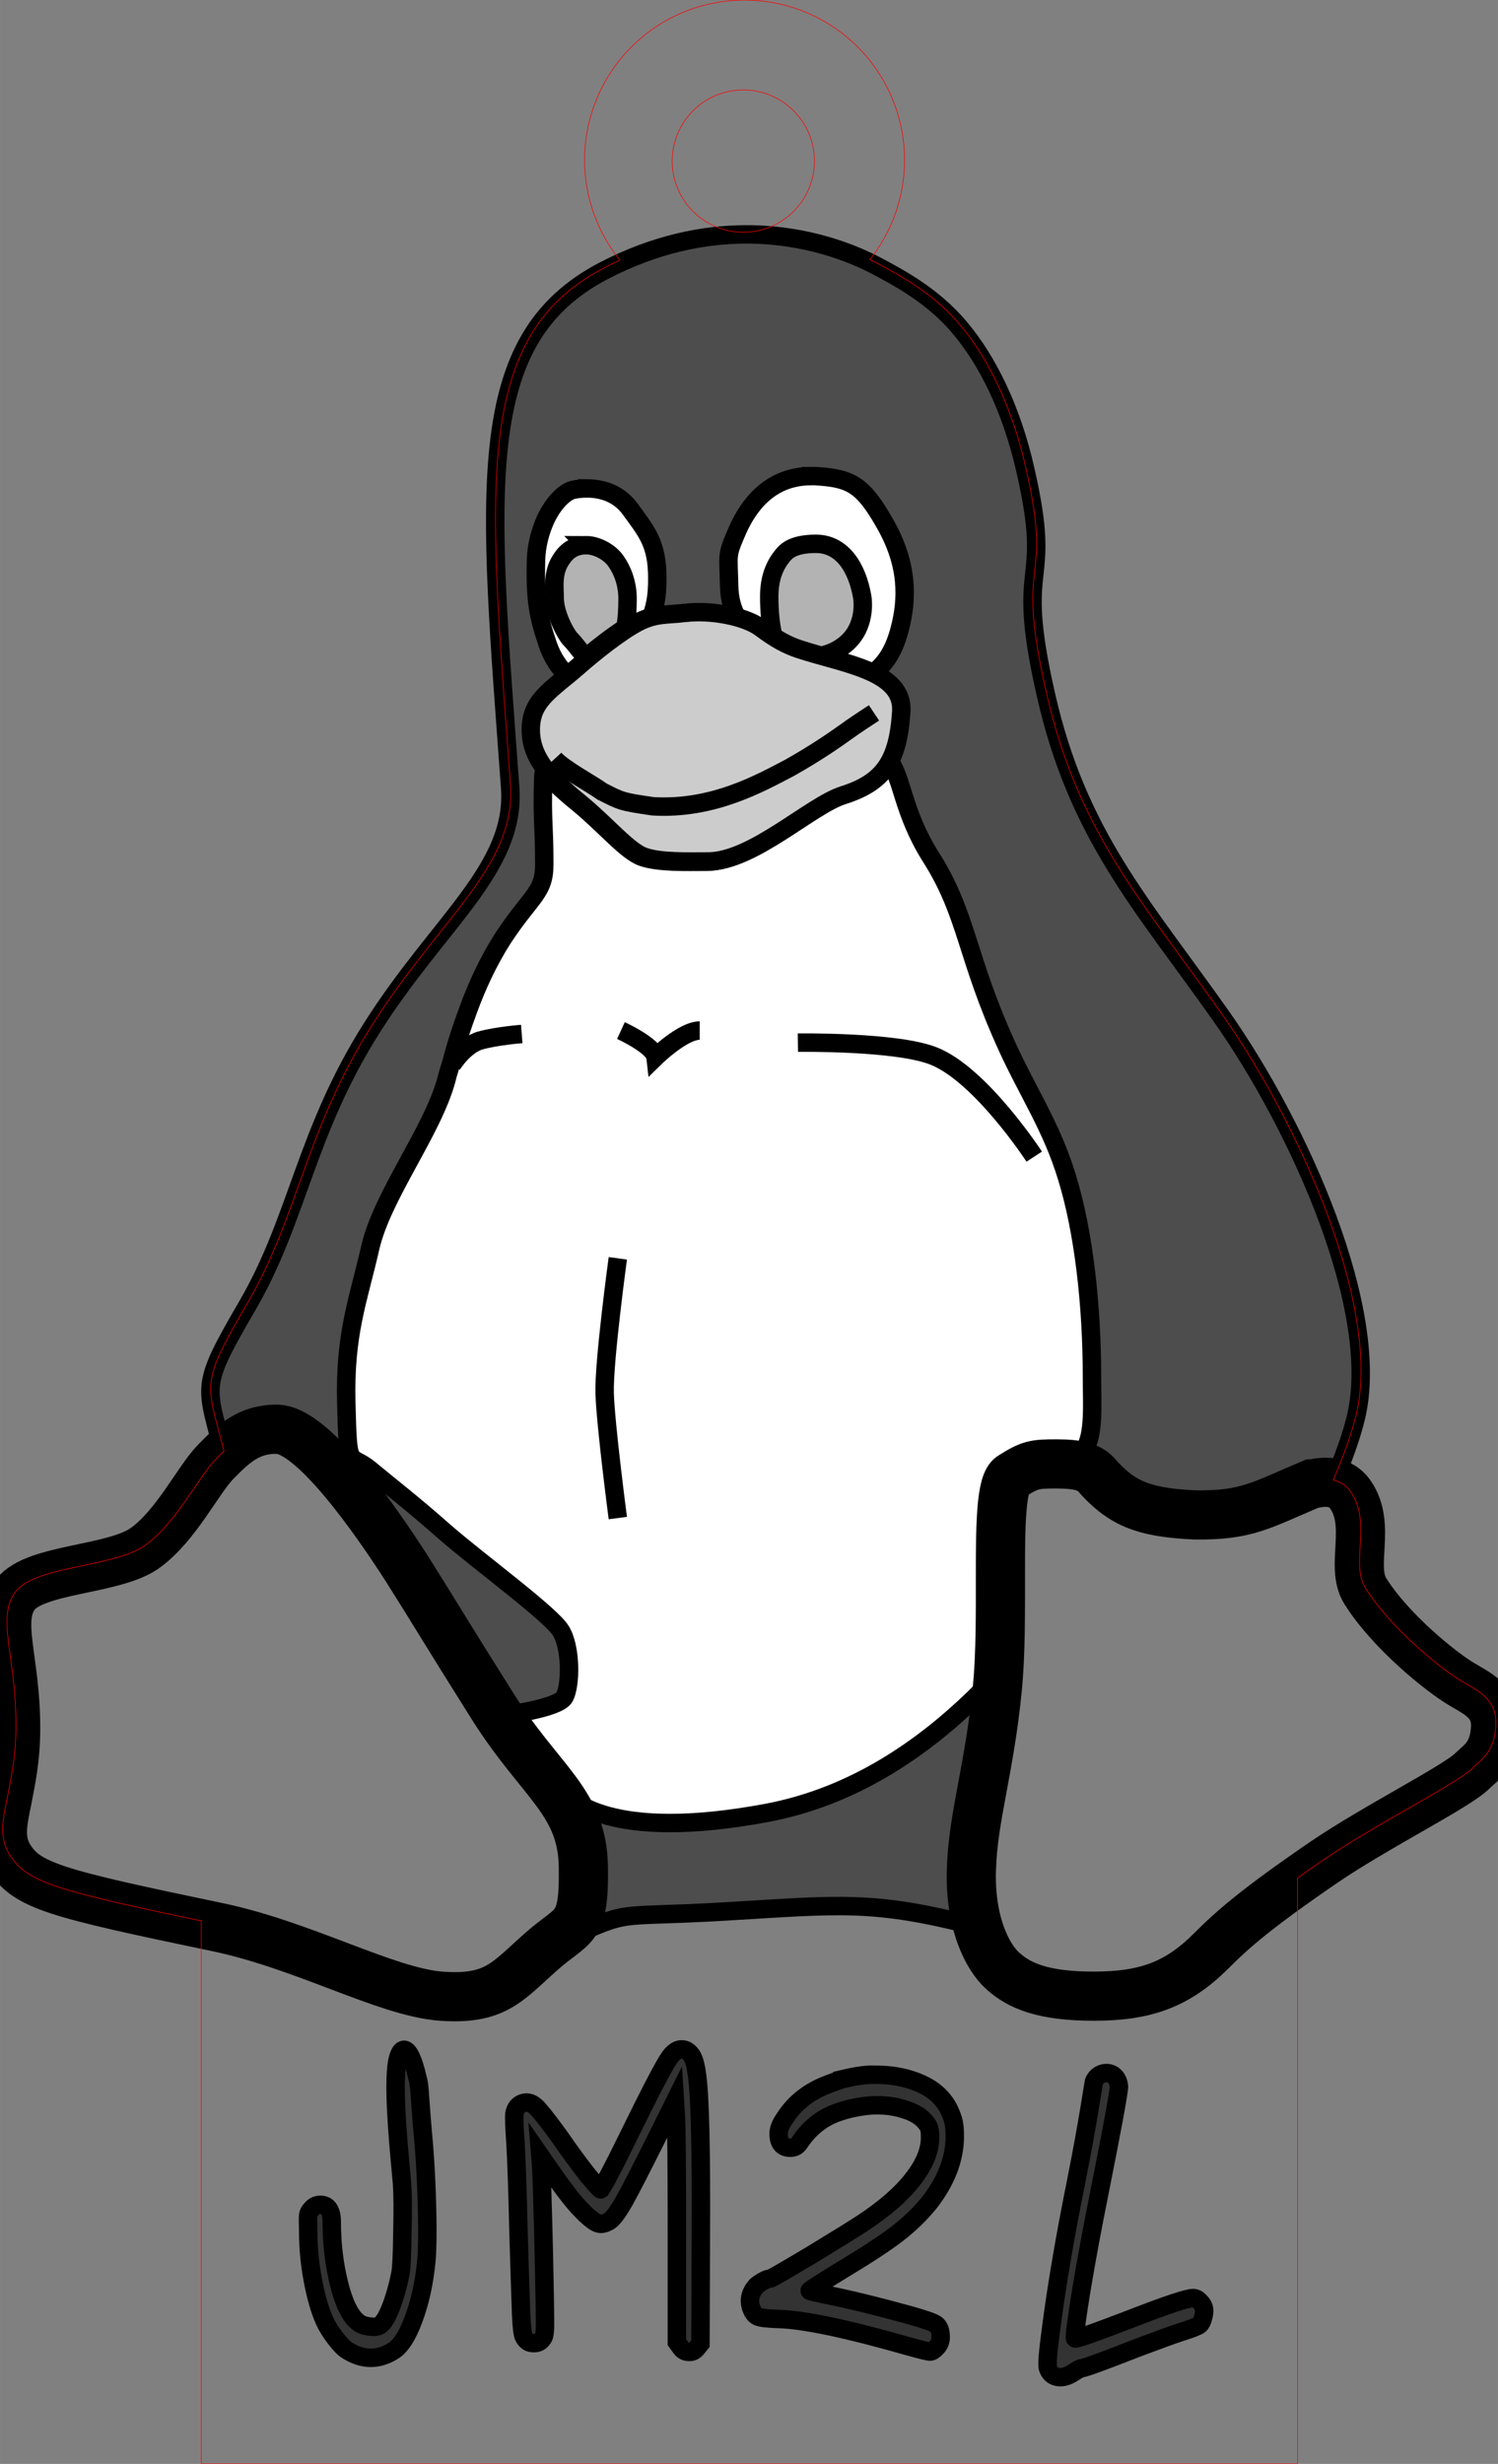 <?xml version="1.0" encoding="UTF-8" standalone="no"?>
<!-- Created with Inkscape (http://www.inkscape.org/) -->

<svg
   xmlns:dc="http://purl.org/dc/elements/1.1/"
   xmlns:cc="http://creativecommons.org/ns#"
   xmlns:rdf="http://www.w3.org/1999/02/22-rdf-syntax-ns#"
   xmlns:svg="http://www.w3.org/2000/svg"
   xmlns="http://www.w3.org/2000/svg"
   xmlns:sodipodi="http://sodipodi.sourceforge.net/DTD/sodipodi-0.dtd"
   xmlns:inkscape="http://www.inkscape.org/namespaces/inkscape"
   width="24.383mm"
   height="40.094mm"
   viewBox="0 0 86.395 142.066"
   id="svg2"
   version="1.1"
   inkscape:version="0.91 r13725"
   sodipodi:docname="tux.svg">
  <rect x="0" y="0" width="86.395" height="142.066" fill="#808080" stroke="none"/>
  <defs
     id="defs4">
    <linearGradient
       id="al"
       x1="129.342"
       gradientUnits="userSpaceOnUse"
       x2="195.598"
       gradientTransform="matrix(1,0,0,-1,8.4,368.3)"
       y1="259.305"
       y2="259.305">
      <stop
         stop-color="#FAC700"
         offset="0"
         id="stop6540" />
      <stop
         stop-color="#F7C400"
         offset=".415"
         id="stop6542" />
      <stop
         stop-color="#F7C400"
         offset="1"
         id="stop6544" />
    </linearGradient>
    <linearGradient
       id="am"
       x1="129.293"
       gradientUnits="userSpaceOnUse"
       x2="195.554"
       gradientTransform="matrix(1,0,0,-1,8.4,368.3)"
       y1="259.311"
       y2="259.311">
      <stop
         stop-color="#F6C200"
         offset="0"
         id="stop6549" />
      <stop
         stop-color="#EFBC00"
         offset=".415"
         id="stop6551" />
      <stop
         stop-color="#EFBC00"
         offset="1"
         id="stop6553" />
    </linearGradient>
    <linearGradient
       id="an"
       x1="129.245"
       gradientUnits="userSpaceOnUse"
       x2="195.51"
       gradientTransform="matrix(1,0,0,-1,8.4,368.3)"
       y1="259.317"
       y2="259.317">
      <stop
         stop-color="#F1BD00"
         offset="0"
         id="stop6558" />
      <stop
         stop-color="#E8B500"
         offset=".415"
         id="stop6560" />
      <stop
         stop-color="#E8B500"
         offset="1"
         id="stop6562" />
    </linearGradient>
    <linearGradient
       id="ao"
       x1="129.196"
       gradientUnits="userSpaceOnUse"
       x2="195.465"
       gradientTransform="matrix(1,0,0,-1,8.4,368.3)"
       y1="259.322"
       y2="259.322">
      <stop
         stop-color="#EDB800"
         offset="0"
         id="stop6567" />
      <stop
         stop-color="#E0AD00"
         offset=".415"
         id="stop6569" />
      <stop
         stop-color="#E0AD00"
         offset="1"
         id="stop6571" />
    </linearGradient>
    <linearGradient
       id="ap"
       x1="129.148"
       gradientUnits="userSpaceOnUse"
       x2="195.422"
       gradientTransform="matrix(1,0,0,-1,8.4,368.3)"
       y1="259.327"
       y2="259.327">
      <stop
         stop-color="#E9B300"
         offset="0"
         id="stop6576" />
      <stop
         stop-color="#D8A500"
         offset=".415"
         id="stop6578" />
      <stop
         stop-color="#D8A500"
         offset="1"
         id="stop6580" />
    </linearGradient>
    <linearGradient
       id="aq"
       x1="129.099"
       gradientUnits="userSpaceOnUse"
       x2="195.379"
       gradientTransform="matrix(1,0,0,-1,8.4,368.3)"
       y1="259.332"
       y2="259.332">
      <stop
         stop-color="#E4AE00"
         offset="0"
         id="stop6585" />
      <stop
         stop-color="#D19E00"
         offset=".415"
         id="stop6587" />
      <stop
         stop-color="#D19E00"
         offset="1"
         id="stop6589" />
    </linearGradient>
    <linearGradient
       id="ar"
       x1="129.051"
       gradientUnits="userSpaceOnUse"
       x2="195.338"
       gradientTransform="matrix(1,0,0,-1,8.4,368.3)"
       y1="259.336"
       y2="259.336">
      <stop
         stop-color="#E0A900"
         offset="0"
         id="stop6594" />
      <stop
         stop-color="#C99600"
         offset=".415"
         id="stop6596" />
      <stop
         stop-color="#C99600"
         offset="1"
         id="stop6598" />
    </linearGradient>
    <linearGradient
       id="w"
       x1="129.003"
       gradientUnits="userSpaceOnUse"
       x2="195.296"
       gradientTransform="matrix(1,0,0,-1,8.4,368.3)"
       y1="259.34"
       y2="259.34">
      <stop
         stop-color="#DCA400"
         offset="0"
         id="stop6603" />
      <stop
         stop-color="#C18E00"
         offset=".415"
         id="stop6605" />
      <stop
         stop-color="#C18E00"
         offset="1"
         id="stop6607" />
    </linearGradient>
    <linearGradient
       id="x"
       x1="128.954"
       gradientUnits="userSpaceOnUse"
       x2="195.255"
       gradientTransform="matrix(1,0,0,-1,8.4,368.3)"
       y1="259.343"
       y2="259.343">
      <stop
         stop-color="#D79F00"
         offset="0"
         id="stop6612" />
      <stop
         stop-color="#BA8700"
         offset=".415"
         id="stop6614" />
      <stop
         stop-color="#BA8700"
         offset="1"
         id="stop6616" />
    </linearGradient>
    <linearGradient
       id="y"
       x1="128.906"
       gradientUnits="userSpaceOnUse"
       x2="195.216"
       gradientTransform="matrix(1,0,0,-1,8.4,368.3)"
       y1="259.348"
       y2="259.348">
      <stop
         stop-color="#D39B00"
         offset="0"
         id="stop6621" />
      <stop
         stop-color="#B27F00"
         offset=".415"
         id="stop6623" />
      <stop
         stop-color="#B27F00"
         offset="1"
         id="stop6625" />
    </linearGradient>
    <linearGradient
       id="z"
       x1="128.857"
       gradientUnits="userSpaceOnUse"
       x2="195.176"
       gradientTransform="matrix(1,0,0,-1,8.4,368.3)"
       y1="259.35"
       y2="259.35">
      <stop
         stop-color="#CF9600"
         offset="0"
         id="stop6630" />
      <stop
         stop-color="#a70"
         offset=".415"
         id="stop6632" />
      <stop
         stop-color="#a70"
         offset="1"
         id="stop6634" />
    </linearGradient>
    <linearGradient
       id="aa"
       x1="128.809"
       gradientUnits="userSpaceOnUse"
       x2="195.137"
       gradientTransform="matrix(1,0,0,-1,8.4,368.3)"
       y1="259.354"
       y2="259.354">
      <stop
         stop-color="#CA9100"
         offset="0"
         id="stop6639" />
      <stop
         stop-color="#A37000"
         offset=".415"
         id="stop6641" />
      <stop
         stop-color="#A37000"
         offset="1"
         id="stop6643" />
    </linearGradient>
    <linearGradient
       id="ab"
       x1="128.76"
       gradientUnits="userSpaceOnUse"
       x2="195.099"
       gradientTransform="matrix(1,0,0,-1,8.4,368.3)"
       y1="259.356"
       y2="259.356">
      <stop
         stop-color="#C68C00"
         offset="0"
         id="stop6648" />
      <stop
         stop-color="#9B6800"
         offset=".415"
         id="stop6650" />
      <stop
         stop-color="#9B6800"
         offset="1"
         id="stop6652" />
    </linearGradient>
    <linearGradient
       id="ac"
       x1="128.712"
       gradientUnits="userSpaceOnUse"
       x2="195.062"
       gradientTransform="matrix(1,0,0,-1,8.4,368.3)"
       y1="259.358"
       y2="259.358">
      <stop
         stop-color="#C28700"
         offset="0"
         id="stop6657" />
      <stop
         stop-color="#936000"
         offset=".415"
         id="stop6659" />
      <stop
         stop-color="#936000"
         offset="1"
         id="stop6661" />
    </linearGradient>
    <linearGradient
       id="ad"
       x1="128.663"
       gradientUnits="userSpaceOnUse"
       x2="195.025"
       gradientTransform="matrix(1,0,0,-1,8.4,368.3)"
       y1="259.36"
       y2="259.36">
      <stop
         stop-color="#BD8200"
         offset="0"
         id="stop6666" />
      <stop
         stop-color="#8C5900"
         offset=".415"
         id="stop6668" />
      <stop
         stop-color="#8C5900"
         offset="1"
         id="stop6670" />
    </linearGradient>
    <linearGradient
       id="ae"
       x1="128.615"
       gradientUnits="userSpaceOnUse"
       x2="194.989"
       gradientTransform="matrix(1,0,0,-1,8.4,368.3)"
       y1="259.362"
       y2="259.362">
      <stop
         stop-color="#B97D00"
         offset="0"
         id="stop6675" />
      <stop
         stop-color="#845100"
         offset=".415"
         id="stop6677" />
      <stop
         stop-color="#845100"
         offset="1"
         id="stop6679" />
    </linearGradient>
    <linearGradient
       id="af"
       x1="128.567"
       gradientUnits="userSpaceOnUse"
       x2="194.954"
       gradientTransform="matrix(1,0,0,-1,8.4,368.3)"
       y1="259.364"
       y2="259.364">
      <stop
         stop-color="#B57800"
         offset="0"
         id="stop6684" />
      <stop
         stop-color="#7C4900"
         offset=".415"
         id="stop6686" />
      <stop
         stop-color="#7C4900"
         offset="1"
         id="stop6688" />
    </linearGradient>
    <linearGradient
       id="ah"
       x1="128.518"
       gradientUnits="userSpaceOnUse"
       x2="194.918"
       gradientTransform="matrix(1,0,0,-1,8.4,368.3)"
       y1="259.366"
       y2="259.366">
      <stop
         stop-color="#B07300"
         offset="0"
         id="stop6693" />
      <stop
         stop-color="#754200"
         offset=".415"
         id="stop6695" />
      <stop
         stop-color="#754200"
         offset="1"
         id="stop6697" />
    </linearGradient>
    <linearGradient
       id="ai"
       x1="128.47"
       gradientUnits="userSpaceOnUse"
       x2="194.886"
       gradientTransform="matrix(1,0,0,-1,8.4,368.3)"
       y1="259.367"
       y2="259.367">
      <stop
         stop-color="#AC6E00"
         offset="0"
         id="stop6702" />
      <stop
         stop-color="#6D3A00"
         offset=".415"
         id="stop6704" />
      <stop
         stop-color="#6D3A00"
         offset="1"
         id="stop6706" />
    </linearGradient>
    <linearGradient
       id="aj"
       x1="128.421"
       gradientUnits="userSpaceOnUse"
       x2="194.85"
       gradientTransform="matrix(1,0,0,-1,8.4,368.3)"
       y1="259.369"
       y2="259.369">
      <stop
         stop-color="#A86A00"
         offset="0"
         id="stop6711" />
      <stop
         stop-color="#663200"
         offset=".415"
         id="stop6713" />
      <stop
         stop-color="#663200"
         offset="1"
         id="stop6715" />
    </linearGradient>
    <filter
       style="color-interpolation-filters:sRGB"
       inkscape:label="Drop Shadow"
       id="filter22635">
      <feFlood
         flood-opacity="1"
         flood-color="rgb(214,214,214)"
         result="flood"
         id="feFlood22637" />
      <feComposite
         in="flood"
         in2="SourceGraphic"
         operator="in"
         result="composite1"
         id="feComposite22639" />
      <feGaussianBlur
         in="composite1"
         stdDeviation="3"
         result="blur"
         id="feGaussianBlur22641" />
      <feOffset
         dx="7"
         dy="7"
         result="offset"
         id="feOffset22643" />
      <feComposite
         in="SourceGraphic"
         in2="offset"
         operator="over"
         result="composite2"
         id="feComposite22645" />
    </filter>
  </defs>
  <sodipodi:namedview
     id="base"
     pagecolor="#ffffff"
     bordercolor="#666666"
     borderopacity="1.0"
     inkscape:pageopacity="0.0"
     inkscape:pageshadow="2"
     inkscape:zoom="3.959798"
     inkscape:cx="8.2876458"
     inkscape:cy="79.529854"
     inkscape:document-units="mm"
     inkscape:current-layer="layer1"
     showgrid="false"
     inkscape:window-width="1280"
     inkscape:window-height="962"
     inkscape:window-x="-8"
     inkscape:window-y="-8"
     inkscape:window-maximized="1"
     fit-margin-top="0"
     fit-margin-left="0"
     fit-margin-right="0"
     fit-margin-bottom="0" />
  <g
     inkscape:label="Calque 1"
     inkscape:groupmode="layer"
     id="layer1"
     transform="translate(-11.534,32.385)">
    <path
       style="fill:#4d4d4d;stroke:#000000;stroke-width:1.063;stroke-opacity:1;stroke-miterlimit:4;stroke-dasharray:none"
       d="m 54.49,-18.87 c -2.401,0.014 -5.167,0.556 -8.13,2.094 -7.653,3.986 -6.656,12.595 -5.401,29.834 0.319,4.643 -4.125,7.732 -7.971,13.81 -3.846,6.058 -4.264,11.001 -7.174,16.003 -2.814,4.837 -2.397,4.517 -1.357,8.669 0.86,-0.834 1.732,-1.473 3.131,-1.439 2.053,0.06 5.64,5.202 7.453,8.032 1.814,2.87 2.252,3.667 4.982,7.991 2.73,4.325 5.141,5.441 5.201,9.187 0.051,3.199 -0.396,3.301 -1.702,4.307 0.144,-0.009 0.28,-0.041 0.407,-0.098 4.205,-1.894 2.75,-1.295 9.466,-1.694 6.517,-0.385 8.467,-0.689 14.464,0.864 -0.274,-0.916 -0.439,-2.035 -0.396,-3.341 0.08,-3.009 1.036,-5.76 1.494,-10.443 0.2,-2.013 0.179,-4.504 0.179,-6.716 0,-2.79 0.04,-5.162 0.638,-5.52 1.076,-0.678 1.315,-0.717 2.591,-0.717 1.275,0 1.854,0.079 2.272,0.498 1.388,2.015 3.07,2.288 5.629,2.492 2.323,0.213 3.917,-0.622 6.806,-1.833 0.131,0 0.743,-0.195 1.357,-0.026 0.589,-1.391 1.042,-2.653 1.295,-3.695 C 91.239,43.25 86.496,32.627 81.953,26.19 77.409,19.753 73.682,15.767 71.849,7.637 69.995,-0.514 72.307,1.837 70.673,-5.277 c -0.797,-3.547 -2.212,-6.357 -3.786,-8.211 -1.574,-1.893 -3.687,-2.969 -4.723,-3.527 -1.432,-0.769 -4.164,-1.875 -7.673,-1.855 z"
       id="path5077"
       inkscape:connector-curvature="0"
       sodipodi:nodetypes="ccccccccscccccccscscccccccccccc" />
    <path
       style="fill:#ffffff;stroke:#000000;stroke-width:1.063;stroke-opacity:1;stroke-miterlimit:4;stroke-dasharray:none"
       d="m 45.416,-4.222 c -0.275,-0.002 -0.533,0.024 -0.757,0.064 -0.518,0.08 -1.195,0.737 -1.654,1.714 -0.299,0.658 -0.538,1.495 -0.558,2.372 -0.06,2.352 0.14,3.248 0.677,4.843 0.264,0.776 0.687,1.396 1.173,1.826 0.176,-0.145 0.358,-0.296 0.548,-0.461 0.857,-0.757 2.412,-2.013 3.488,-2.571 0.261,-0.13 0.496,-0.218 0.721,-0.281 0.243,-0.59 0.399,-1.257 0.389,-2.34 0,-1.993 -0.618,-2.671 -1.555,-3.966 -0.673,-0.927 -1.648,-1.192 -2.472,-1.2 z"
       id="path5081"
       inkscape:connector-curvature="0" />
    <path
       style="fill:#b3b3b3;stroke:#000000;stroke-width:1.063;stroke-opacity:1;stroke-miterlimit:4;stroke-dasharray:none"
       d="m 45.356,-0.949 c -0.638,0 -1.096,0.259 -1.455,0.817 C 43.384,0.625 43.523,1.482 43.523,2.08 c 0,0.957 0.658,2.112 0.877,2.352 0.495,0.51 0.645,0.886 1.002,1.03 0.659,-0.549 1.466,-1.175 2.198,-1.645 0.096,-0.523 0.128,-1.112 0.128,-1.677 0,-0.857 -0.279,-1.615 -0.658,-2.153 -0.358,-0.538 -1.116,-0.936 -1.714,-0.936 z"
       id="path5123"
       inkscape:connector-curvature="0" />
    <path
       style="fill:#ffffff;stroke:#000000;stroke-width:1.063;stroke-opacity:1;stroke-miterlimit:4;stroke-dasharray:none"
       d="m 58.283,-4.936 c -2.445,0.023 -3.638,1.821 -4.217,3.129 -0.658,1.515 -0.519,1.295 -0.479,3.208 0.017,0.848 0.229,1.437 0.52,1.93 0.501,0.148 0.946,0.34 1.26,0.571 0.857,0.638 1.455,0.976 2.232,1.235 1.393,0.457 3.015,0.787 4.204,1.349 0.854,-0.592 1.311,-1.442 1.609,-2.555 0.479,-1.794 0.499,-3.786 -0.836,-6.118 -1.256,-2.232 -1.973,-2.591 -3.787,-2.731 -0.174,-0.015 -0.343,-0.022 -0.506,-0.02 z"
       id="path5171"
       inkscape:connector-curvature="0" />
    <path
       style="fill:#b3b3b3;stroke:#000000;stroke-width:1.063;stroke-opacity:1;stroke-miterlimit:4;stroke-dasharray:none"
       d="m 58.589,-1.029 c -0.638,0 -1.395,0.099 -1.813,0.558 -0.558,0.618 -0.877,1.395 -0.877,2.491 0,0.707 0.054,1.621 0.25,2.307 0.518,0.334 0.976,0.561 1.52,0.742 0.385,0.126 0.788,0.242 1.194,0.356 0.68,-0.121 1.413,-0.519 1.859,-1.113 0.478,-0.618 0.657,-1.515 0.538,-2.292 -0.299,-1.714 -1.176,-3.049 -2.671,-3.049 z"
       id="path5213"
       inkscape:connector-curvature="0" />
    <path
       style="fill:#ffffff;stroke:#000000;stroke-width:1.063;stroke-opacity:1;stroke-miterlimit:4;stroke-dasharray:none"
       d="m 62.795,11.431 c -0.502,1 -1.346,1.614 -2.715,2.047 -1.873,0.578 -5.221,3.826 -7.812,3.826 -1.156,0 -2.77,0.06 -3.707,-0.279 -0.897,-0.319 -2.152,-1.833 -3.627,-3.049 -0.749,-0.608 -1.472,-1.237 -2.008,-1.927 -0.034,0.11 -0.055,0.252 -0.061,0.432 -0.08,2.551 0.059,2.511 0.059,4.982 0,1.654 -0.757,1.774 -2.392,4.265 -0.837,1.315 -1.495,2.73 -2.013,4.165 -0.319,0.857 -0.618,1.754 -0.857,2.631 -0.1,0.438 -0.279,0.897 -0.378,1.335 -0.817,3.009 -3.727,6.716 -4.404,9.725 -0.678,2.989 -1.475,4.903 -1.375,8.909 0.1,4.006 0.14,2.85 1.355,3.846 1.196,0.997 2.431,1.933 4.324,3.607 1.993,1.734 6.139,4.763 6.696,5.7 0.598,0.957 0.578,3.109 0.219,3.806 -0.359,0.678 -3.487,1.056 -3.467,1.056 -0.02,0 2.73,3.786 3.269,4.324 0.518,0.518 2.75,3.01 11.838,1.315 5.122,-0.956 9.088,-3.826 11.958,-6.596 0.569,-0.553 0.994,-1.04 1.328,-1.485 0.125,-1.841 0.11,-3.964 0.11,-5.879 0,-2.79 0.04,-5.162 0.638,-5.52 1.076,-0.678 1.315,-0.717 2.591,-0.717 0.54,0 0.949,0.017 1.28,0.065 0.09,-0.225 0.222,-0.473 0.43,-0.813 0.578,-0.877 0.438,-2.611 0.438,-4.205 0,-4.145 -0.479,-8.37 -1.435,-11.479 C 72.201,32.611 70.806,30.578 69.611,27.948 67.219,22.707 67.339,20.355 65.206,17.007 63.587,14.432 63.576,12.433 62.795,11.431 Z"
       id="path5305"
       inkscape:connector-curvature="0" />
    <path
       id="path5347"
       d="m 51.036,2.956 c 1.455,-0.179 3.448,0.179 4.365,0.857 0.857,0.638 1.455,0.977 2.232,1.236 2.611,0.857 6.038,1.256 5.879,3.607 -0.179,2.81 -0.996,4.065 -3.328,4.803 -1.873,0.578 -5.221,3.826 -7.812,3.826 -1.156,0 -2.77,0.06 -3.707,-0.279 -0.897,-0.319 -2.152,-1.833 -3.627,-3.049 -1.475,-1.196 -2.85,-2.471 -2.889,-4.145 -0.06,-1.773 1.096,-2.352 2.73,-3.766 0.857,-0.757 2.411,-2.013 3.488,-2.571 0.996,-0.498 1.634,-0.398 2.67,-0.518 z"
       inkscape:connector-curvature="0"
       style="fill:#cccccc;stroke:#000000;stroke-width:1.063;stroke-opacity:1;stroke-miterlimit:4;stroke-dasharray:none" />
    <path
       style="fill:none;stroke:#000000;stroke-width:2.835;stroke-opacity:1;stroke-miterlimit:4;stroke-dasharray:none"
       inkscape:connector-curvature="0"
       d="m 89.42,53.795 c 1.236,1.793 -0.04,4.125 0.857,5.56 1.475,2.352 4.444,4.723 5.58,5.381 0.817,0.498 1.973,0.976 1.933,2.431 -0.06,1.654 -0.877,2.093 -1.335,2.551 -0.917,0.917 -5.541,3.209 -8.609,5.301 -3.866,2.651 -5.201,3.826 -6.457,5.082 -1.953,1.953 -3.806,2.611 -6.776,2.611 -2.969,0 -4.305,-0.618 -5.221,-1.435 -0.917,-0.797 -1.933,-2.83 -1.833,-5.859 0.08,-3.009 1.036,-5.76 1.494,-10.443 0.2,-2.013 0.179,-4.504 0.179,-6.716 0,-2.79 0.04,-5.162 0.638,-5.52 1.076,-0.678 1.315,-0.717 2.591,-0.717 1.275,0 1.853,0.178 2.272,0.597 1.444,1.648 2.67,2.2 5.679,2.343 3.009,0.048 3.831,-0.547 6.757,-1.784 0.199,0 1.515,-0.458 2.252,0.618 z"
       id="path5833"
       sodipodi:nodetypes="cccccccscccscscccc" />
    <path
       style="fill:none;stroke:#000000;stroke-width:2.835;stroke-opacity:1;stroke-miterlimit:4;stroke-dasharray:none"
       inkscape:connector-curvature="0"
       d="m 19.908,56.864 c -1.793,1.295 -6.337,1.176 -7.493,2.69 -1.136,1.515 0.04,3.707 0.02,7.772 0,1.734 -0.299,3.049 -0.498,4.105 -0.279,1.335 -0.458,2.272 0.1,3.228 1.016,1.694 2.65,2.113 11.997,4.065 5.002,1.036 9.725,3.727 12.894,3.985 3.169,0.239 3.846,-0.817 5.779,-2.531 1.913,-1.714 2.531,-1.176 2.471,-4.942 -0.06,-3.746 -2.471,-4.862 -5.201,-9.187 -2.73,-4.325 -3.169,-5.122 -4.982,-7.991 -1.814,-2.83 -5.401,-7.972 -7.453,-8.032 -1.634,-0.04 -2.551,0.837 -3.567,1.874 -1.016,1.037 -2.272,3.667 -4.065,4.963 z"
       id="path6009" />
    <path
       style="fill:#cccccc;stroke:#000000;stroke-width:1.063;stroke-opacity:1;stroke-miterlimit:4;stroke-dasharray:none"
       inkscape:connector-curvature="0"
       d="M 61.94,8.719 C 60.737,9.519 61.547,8.97 60.737,9.519 59.656,10.289 58.73,10.946 57.091,11.876 c -1.754,0.918 -4.45,2.434 -7.902,2.229 -1.811,-0.265 -1.817,-0.283 -2.936,-0.854 -0.664,-0.479 -2.187,-1.275 -2.737,-1.875"
       id="path6537"
       sodipodi:nodetypes="cccccc" />
    <path
       style="fill:none;stroke:#ff0000;stroke-width:0.035;stroke-miterlimit:4;stroke-dasharray:none;stroke-opacity:1"
       d="m 54.475,-32.38 a 9.227,9.227 0 0 0 -9.227,9.227 9.227,9.227 0 0 0 2.039,5.772 c -0.301,0.138 -0.605,0.283 -0.91,0.442 -7.653,3.986 -6.656,12.595 -5.401,29.834 0.319,4.643 -4.125,7.733 -7.971,13.811 -3.846,6.058 -4.265,11.001 -7.175,16.002 -2.791,4.799 -2.401,4.528 -1.381,8.576 -0.152,0.147 -0.305,0.299 -0.459,0.456 -1.016,1.037 -2.272,3.667 -4.065,4.962 -1.793,1.295 -6.337,1.176 -7.493,2.69 -1.136,1.515 0.04,3.707 0.02,7.772 0,1.734 -0.299,3.049 -0.498,4.105 -0.279,1.335 -0.458,2.272 0.1,3.228 0.98,1.633 2.604,2.094 11.088,3.874 l 0,31.304 63.229,0 0,-33.779 c 0.455,-0.322 0.943,-0.663 1.493,-1.04 3.069,-2.093 7.692,-4.384 8.609,-5.301 0.458,-0.458 1.276,-0.897 1.335,-2.551 0.04,-1.455 -1.116,-1.933 -1.933,-2.431 C 94.738,63.916 91.769,61.545 90.294,59.193 89.397,57.758 90.673,55.426 89.437,53.633 89.154,53.22 88.787,53.034 88.429,52.96 89.026,51.554 89.487,50.277 89.742,49.226 91.256,43.087 86.513,32.466 81.97,26.028 77.426,19.591 73.7,15.605 71.866,7.475 70.013,-0.676 72.325,1.675 70.69,-5.439 c -0.797,-3.547 -2.212,-6.357 -3.786,-8.211 -1.574,-1.893 -3.687,-2.969 -4.723,-3.527 -0.143,-0.077 -0.308,-0.158 -0.477,-0.241 a 9.227,9.227 0 0 0 1.999,-5.735 9.227,9.227 0 0 0 -9.227,-9.227 z"
       id="path5077-5"
       inkscape:connector-curvature="0" />
    <path
       style="fill:none;fill-rule:evenodd;stroke:#000000;stroke-width:1.063;stroke-linecap:butt;stroke-linejoin:miter;stroke-opacity:1;stroke-miterlimit:4;stroke-dasharray:none"
       d="m 57.551,27.734 c 0,0 5.673,-0.085 7.829,0.769 2.722,1.078 5.802,5.802 5.802,5.802"
       id="path10337"
       inkscape:connector-curvature="0"
       sodipodi:nodetypes="csc" />
    <path
       style="fill:none;fill-rule:evenodd;stroke:#000000;stroke-width:1.063;stroke-linecap:butt;stroke-linejoin:miter;stroke-opacity:1;stroke-miterlimit:4;stroke-dasharray:none"
       d="m 47.346,27.035 c 0,0 1.915,0.879 1.992,1.538 0,0 1.573,-1.538 2.551,-1.538"
       id="path10339"
       inkscape:connector-curvature="0"
       sodipodi:nodetypes="csc" />
    <path
       style="fill:none;fill-rule:evenodd;stroke:#000000;stroke-width:1.063;stroke-linecap:butt;stroke-linejoin:miter;stroke-opacity:1;stroke-miterlimit:4;stroke-dasharray:none"
       d="m 47.166,40.168 c 0,0 -0.811,5.948 -0.76,7.768 0.051,1.82 0.76,7.208 0.76,7.208"
       id="path10341"
       inkscape:connector-curvature="0" />
    <path
       style="fill:none;fill-rule:evenodd;stroke:#000000;stroke-width:1.063;stroke-linecap:butt;stroke-linejoin:miter;stroke-opacity:1;stroke-miterlimit:4;stroke-dasharray:none"
       d="m 37.599,29.018 c 0,0 0.706,-1.153 1.646,-1.413 0.939,-0.26 2.38,-0.372 2.38,-0.372"
       id="path10569"
       inkscape:connector-curvature="0"
       sodipodi:nodetypes="czc" />
    <path
       style="font-style:normal;font-variant:normal;font-weight:500;font-stretch:normal;font-size:134.794px;line-height:125%;font-family:PWTinselLetters;-inkscape-font-specification:'PWTinselLetters, Medium';text-align:start;letter-spacing:0px;word-spacing:0px;writing-mode:lr-tb;text-anchor:start;fill:#333333;fill-opacity:1;stroke:#000000;stroke-width:1.063;stroke-linecap:butt;stroke-linejoin:miter;stroke-miterlimit:4;stroke-dasharray:none;stroke-opacity:1"
       d="m 34.718,93.481 c 0.045,0.636 0.053,1.589 0.022,2.861 -0.015,1.253 -0.053,2.038 -0.113,2.356 -0.136,0.692 -0.317,1.337 -0.543,1.936 -0.226,0.58 -0.445,0.935 -0.656,1.066 -0.121,0.075 -0.324,0.094 -0.611,0.056 -0.272,-0.037 -0.475,-0.112 -0.611,-0.225 -0.513,-0.374 -0.92,-1.272 -1.222,-2.693 -0.211,-0.991 -0.317,-2.02 -0.317,-3.086 0,-0.673 -0.219,-1.01 -0.656,-1.01 -0.211,0 -0.385,0.084 -0.521,0.253 -0.106,0.112 -0.166,0.224 -0.181,0.337 -0.015,0.112 -0.015,0.44 0,0.982 0,0.916 0.091,1.851 0.272,2.805 0.181,0.954 0.407,1.73 0.679,2.328 0.136,0.299 0.339,0.627 0.611,0.982 0.272,0.355 0.498,0.589 0.679,0.701 0.89,0.561 1.766,0.58 2.625,0.056 0.453,-0.262 0.86,-0.888 1.222,-1.88 0.362,-0.972 0.604,-2.076 0.724,-3.31 0.06,-0.617 0.075,-1.589 0.045,-2.917 -0.03,-1.346 -0.09,-2.581 -0.181,-3.703 -0.106,-1.178 -0.181,-2.113 -0.227,-2.805 -0.03,-0.561 -0.075,-0.926 -0.136,-1.094 -0.507,-2.283 -1.085,-1.947 -1.222,-0.691 -0.188,1.719 0.19,5.229 0.317,6.694 z"
       id="path4280"
       inkscape:connector-curvature="0"
       sodipodi:nodetypes="ccccccccsscccssscccsccccsc" />
    <path
       style="font-style:normal;font-variant:normal;font-weight:500;font-stretch:normal;font-size:134.794px;line-height:125%;font-family:PWTinselLetters;-inkscape-font-specification:'PWTinselLetters, Medium';text-align:start;letter-spacing:0px;word-spacing:0px;writing-mode:lr-tb;text-anchor:start;fill:#333333;fill-opacity:1;stroke:#000000;stroke-width:1.063;stroke-linecap:butt;stroke-linejoin:miter;stroke-opacity:1;stroke-miterlimit:4;stroke-dasharray:none"
       d="m 46.182,93.854 c -0.03,0.019 -0.294,-0.271 -0.792,-0.869 -0.483,-0.617 -0.996,-1.319 -1.539,-2.104 -0.528,-0.729 -0.905,-1.225 -1.132,-1.487 -0.226,-0.281 -0.423,-0.449 -0.588,-0.505 -0.196,-0.075 -0.392,-0.056 -0.588,0.056 -0.181,0.112 -0.294,0.29 -0.339,0.533 -0.03,0.15 -0.007,0.767 0.068,1.851 0.06,1.141 0.113,2.73 0.159,4.768 0.075,2.543 0.128,4.189 0.158,4.937 0.03,0.748 0.083,1.188 0.158,1.318 0.121,0.243 0.302,0.364 0.543,0.364 0.256,0.019 0.453,-0.093 0.588,-0.337 0.06,-0.112 0.091,-0.383 0.091,-0.813 0,-0.411 -0.023,-1.73 -0.068,-3.955 -0.075,-3.03 -0.128,-4.74 -0.159,-5.133 l -0.045,-0.561 0.272,0.393 c 0.875,1.272 1.524,2.132 1.946,2.581 l 0.391,0.402 c 0.68,0.614 0.851,0.649 1.329,0.411 0.211,-0.112 0.506,-0.495 0.883,-1.15 0.377,-0.673 1.018,-1.917 1.923,-3.731 l 1.019,-2.048 0.045,0.729 c 0.045,0.542 0.068,2.861 0.068,6.957 l 0,6.199 0.204,0.281 c 0.121,0.187 0.279,0.281 0.476,0.281 0.196,0.019 0.362,-0.065 0.498,-0.252 l 0.181,-0.225 0.022,-5.891 c 0.03,-5.199 -0.045,-8.415 -0.226,-9.649 -0.06,-0.43 -0.136,-0.739 -0.227,-0.926 -0.091,-0.206 -0.226,-0.355 -0.407,-0.449 -0.317,-0.131 -0.618,-0.01 -0.905,0.364 -0.272,0.374 -0.807,1.365 -1.607,2.974 -0.709,1.44 -1.199,2.431 -1.471,2.974 l -0.611,1.178 z"
       id="path4283"
       inkscape:connector-curvature="0"
       sodipodi:nodetypes="cccccccccscccscccccccccccscccccccccccccc" />
    <path
       style="font-style:normal;font-variant:normal;font-weight:500;font-stretch:normal;font-size:134.794px;line-height:125%;font-family:PWTinselLetters;-inkscape-font-specification:'PWTinselLetters, Medium';text-align:start;letter-spacing:0px;word-spacing:0px;writing-mode:lr-tb;text-anchor:start;fill:#333333;fill-opacity:1;stroke:#000000;stroke-width:1.063;stroke-linecap:butt;stroke-linejoin:miter;stroke-opacity:1;stroke-miterlimit:4;stroke-dasharray:none"
       d="m 60.051,87.515 c 0,0 -0.428,0.15 -0.715,0.262 -1.116,0.411 -1.961,1.066 -2.535,1.963 -0.241,0.337 -0.362,0.636 -0.362,0.898 0,0.542 0.227,0.813 0.679,0.813 0.226,0 0.399,-0.094 0.52,-0.281 0.558,-0.842 1.275,-1.421 2.15,-1.739 0.619,-0.224 1.283,-0.365 1.992,-0.421 0.694,-0.037 1.328,0.037 1.901,0.224 0.573,0.168 0.996,0.43 1.267,0.786 0.106,0.131 0.166,0.243 0.181,0.337 0.03,0.075 0.045,0.243 0.045,0.505 0,0.767 -0.339,1.58 -1.018,2.44 -0.664,0.842 -1.622,1.674 -2.874,2.497 -0.422,0.281 -1.403,0.888 -2.942,1.824 -1.539,0.916 -2.331,1.374 -2.376,1.374 -0.106,0 -0.241,0.047 -0.407,0.14 -0.166,0.093 -0.302,0.187 -0.407,0.281 -0.347,0.393 -0.445,0.813 -0.294,1.262 0.091,0.262 0.218,0.43 0.384,0.505 0.166,0.075 0.558,0.121 1.177,0.14 1.463,0.037 3.96,0.561 7.491,1.571 0.739,0.206 1.162,0.309 1.267,0.309 0.106,0 0.234,-0.084 0.385,-0.253 0.151,-0.15 0.226,-0.346 0.226,-0.589 0,-0.355 -0.091,-0.599 -0.272,-0.73 -0.166,-0.112 -0.641,-0.28 -1.426,-0.505 -1.961,-0.542 -3.651,-0.954 -5.069,-1.234 -0.528,-0.112 -0.792,-0.178 -0.792,-0.196 0,-0.037 0.626,-0.44 1.878,-1.206 1.403,-0.842 2.459,-1.534 3.169,-2.076 0.724,-0.561 1.342,-1.159 1.855,-1.795 0.966,-1.234 1.456,-2.497 1.471,-3.787 0,-0.337 -0.015,-0.58 -0.045,-0.729 -0.015,-0.15 -0.076,-0.355 -0.181,-0.617 -0.347,-0.879 -1.048,-1.506 -2.104,-1.88 -0.664,-0.243 -1.411,-0.365 -2.241,-0.365 -0.705,-0.031 -1.442,0.149 -1.978,0.271 z"
       id="path4285"
       inkscape:connector-curvature="0"
       sodipodi:nodetypes="cccssccccccscccssccsccscscccsccccccccc" />
    <path
       style="font-style:normal;font-variant:normal;font-weight:500;font-stretch:normal;font-size:134.794px;line-height:125%;font-family:PWTinselLetters;-inkscape-font-specification:'PWTinselLetters, Medium';text-align:start;letter-spacing:0px;word-spacing:0px;writing-mode:lr-tb;text-anchor:start;fill:#333333;fill-opacity:1;stroke:#000000;stroke-width:1.063;stroke-linecap:butt;stroke-linejoin:miter;stroke-opacity:1;stroke-miterlimit:4;stroke-dasharray:none"
       d="m 74.621,87.664 c -0.082,0.43 -0.31,2.151 -1.019,5.722 -0.649,3.217 -1.131,6.05 -1.448,8.5 -0.181,1.328 -0.242,2.085 -0.181,2.272 0.091,0.281 0.272,0.449 0.543,0.505 0.287,0.056 0.596,-0.028 0.928,-0.252 0.256,-0.168 0.415,-0.252 0.475,-0.252 0.151,0 1.252,-0.402 3.304,-1.206 1.147,-0.43 1.946,-0.72 2.399,-0.869 0.603,-0.187 0.966,-0.327 1.087,-0.421 0.091,-0.075 0.158,-0.206 0.204,-0.393 0.06,-0.187 0.083,-0.355 0.068,-0.505 -0.03,-0.168 -0.113,-0.318 -0.249,-0.449 -0.121,-0.131 -0.249,-0.197 -0.385,-0.197 -0.332,0 -1.464,0.374 -3.395,1.122 -2.233,0.86 -3.372,1.263 -3.417,1.206 -0.045,-0.075 0.076,-1.001 0.362,-2.777 0.302,-1.795 0.641,-3.628 1.018,-5.498 0.769,-3.852 1.154,-5.937 1.154,-6.255 -0.102,-1.013 -1.199,-0.961 -1.448,-0.253 z"
       id="path4287"
       inkscape:connector-curvature="0"
       sodipodi:nodetypes="cccsccsccccccscccccc" />
    <circle
       style="fill:none;fill-opacity:1;stroke:#ff0000;stroke-width:0.035;stroke-linejoin:bevel;stroke-miterlimit:4;stroke-dasharray:none;stroke-opacity:1"
       id="path3658"
       cx="54.404"
       cy="-23.097"
       r="4.102" />
  </g>
</svg>
